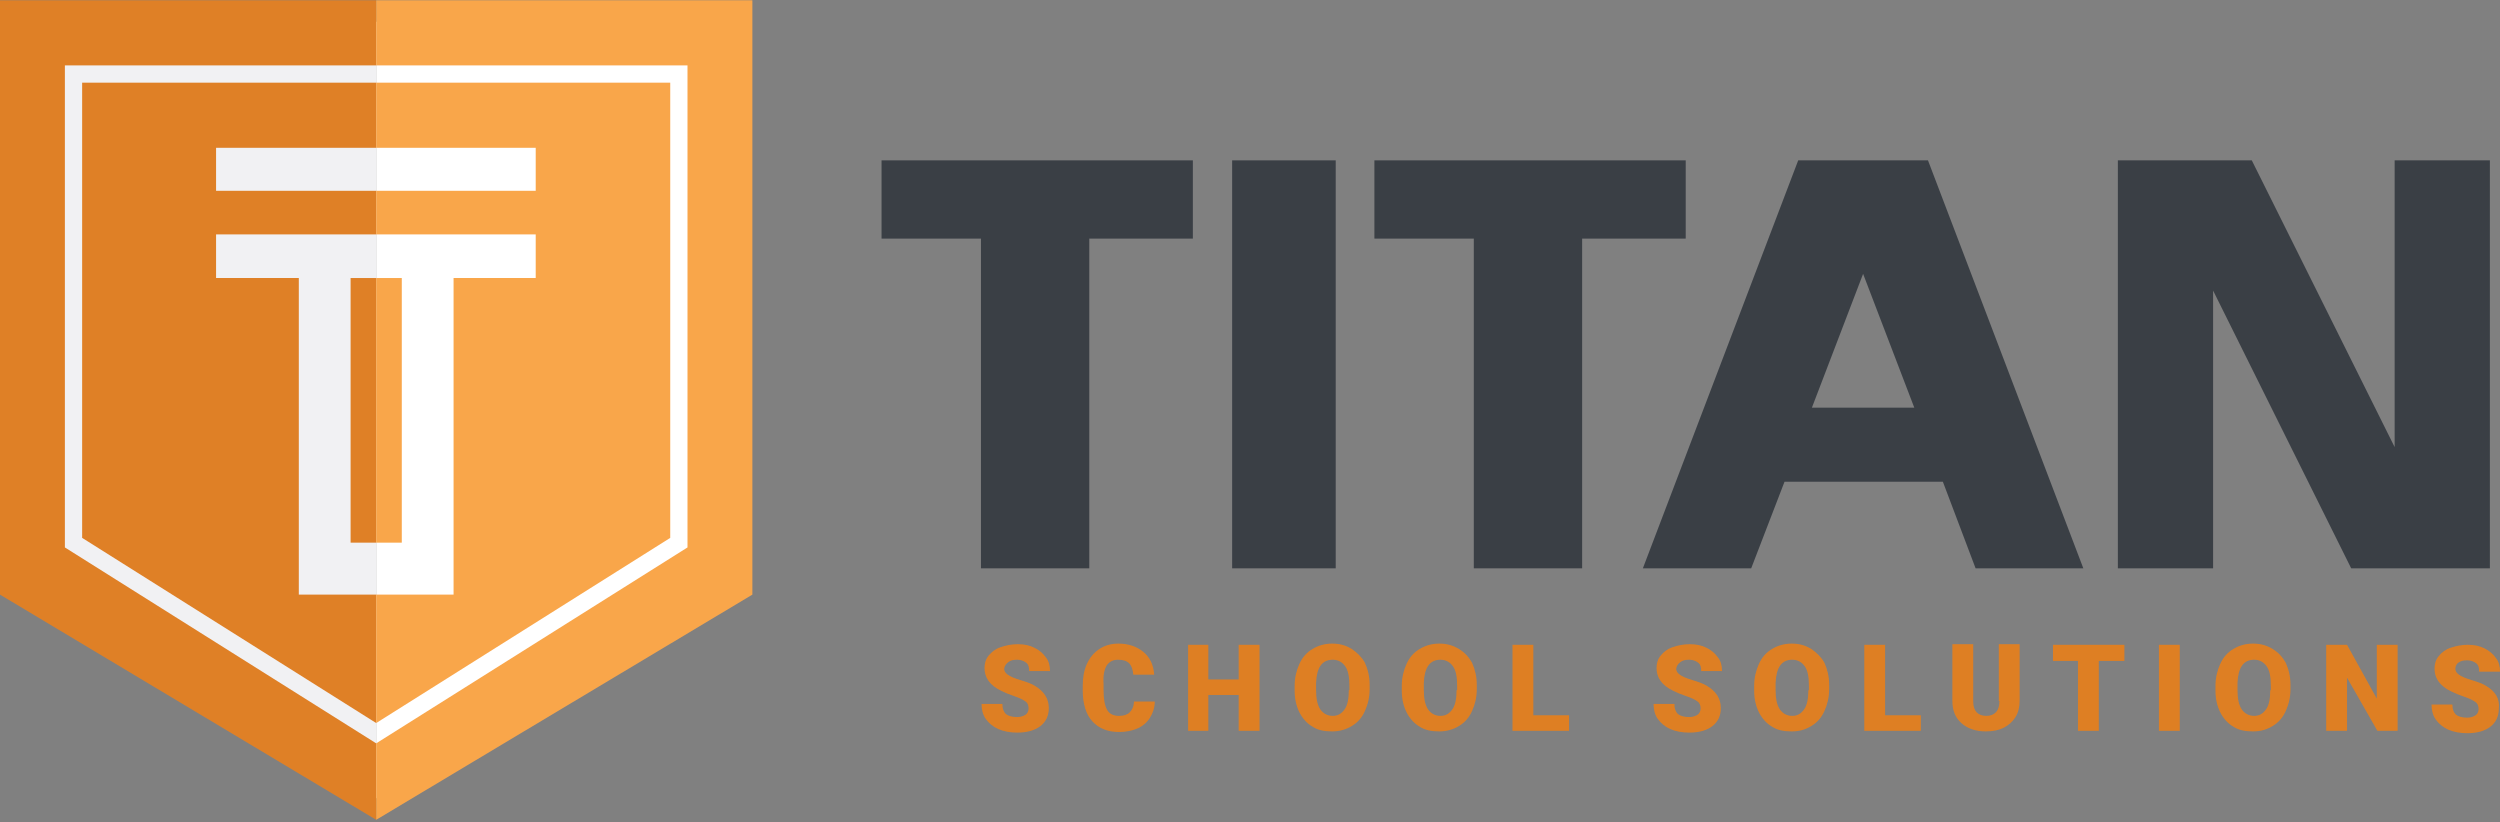 <svg width="1028" height="338" viewBox="0 0 1028 338" fill="none" xmlns="http://www.w3.org/2000/svg">
<rect x="0" y="0" width="1028" height="338" fill="#808080" stroke="none"/>
<path d="M154.689 328.266L10.769 239.103V8.951H154.689V328.266Z" fill="#F1F1F3"/>
<path d="M154.689 328.266L298.609 239.103V8.951H154.689V328.266Z" fill="white"/>
<path d="M154.689 114.325H144.165V223.138H154.689V114.325Z" fill="#DF8026"/>
<path d="M26.679 225.103V26.882H154.69V0.109H0V244.507L154.69 337.109V305.668L26.679 225.103Z" fill="#DF8026"/>
<path d="M33.777 221.173L154.69 297.317V244.507H122.871V114.325H88.849V96.394H154.69V78.464H88.849V60.779H154.69V34.005H33.777V221.173Z" fill="#DF8026"/>
<path d="M165.214 114.325H154.689V223.138H165.214V114.325Z" fill="#F9A64A"/>
<path d="M282.7 225.103V26.882H154.689V0.109H309.379V244.507L154.689 337.109V305.668L282.7 225.103Z" fill="#F9A64A"/>
<path d="M275.602 221.173L154.689 297.317V244.507H186.508V114.325H220.286V96.394H154.689V78.464H220.286V60.779H154.689V34.005H275.602V221.173Z" fill="#F9A64A"/>
<path d="M414.627 272.262C415.606 271.525 416.585 271.28 418.298 271.28C419.767 271.28 420.99 271.771 421.969 272.508C422.948 273.245 423.193 274.473 423.193 275.947H431.76C431.76 273.736 431.27 271.771 430.047 270.297C428.823 268.578 427.354 267.35 425.396 266.367C423.438 265.385 421.235 264.893 418.543 264.893C415.85 264.893 413.647 265.385 411.445 266.121C409.242 266.858 407.773 268.087 406.549 269.56C405.326 271.034 404.836 272.753 404.836 274.718C404.836 278.648 407.039 281.842 411.689 284.052C413.158 284.789 414.871 285.526 417.074 286.263C419.277 287 420.746 287.737 421.725 288.474C422.704 289.21 422.948 290.193 422.948 291.421C422.948 292.404 422.459 293.386 421.725 293.877C420.99 294.369 419.767 294.86 418.298 294.86C416.095 294.86 414.627 294.369 413.647 293.632C412.668 292.649 412.179 291.421 412.179 289.456H403.612C403.612 291.667 404.102 293.877 405.326 295.597C406.549 297.316 408.263 298.79 410.466 299.772C412.668 300.755 415.361 301.246 418.298 301.246C422.459 301.246 425.641 300.264 427.844 298.544C430.047 296.825 431.27 294.369 431.27 291.175C431.27 287.245 429.312 284.298 425.641 282.087C424.172 281.105 421.969 280.368 419.522 279.631C417.074 278.894 415.361 278.157 414.382 277.42C413.403 276.683 412.913 275.947 412.913 274.964C413.158 273.736 413.647 272.999 414.627 272.262Z" fill="#DE7F23"/>
<path d="M455.012 273.737C455.991 272.263 457.46 271.281 459.663 271.281C461.866 271.281 463.334 271.772 464.313 272.754C465.292 273.737 465.782 275.211 466.026 277.421H474.593C474.348 273.491 472.88 270.298 470.187 268.087C467.495 265.877 464.068 264.649 459.907 264.649C456.97 264.649 454.278 265.386 452.075 266.859C449.872 268.333 448.159 270.298 446.935 273C445.711 275.702 445.222 278.649 445.222 282.088V283.808C445.222 289.211 446.446 293.633 449.138 296.58C451.83 299.528 455.502 301.001 460.152 301.001C462.845 301.001 465.537 300.51 467.74 299.528C469.943 298.545 471.656 297.071 472.88 295.106C474.104 293.141 474.838 290.931 474.838 288.474H466.271C466.271 290.439 465.537 291.913 464.558 292.896C463.579 293.878 462.11 294.369 460.152 294.369C457.949 294.369 456.236 293.633 455.257 291.913C454.278 290.194 453.788 287.492 453.788 283.808V281.351C453.544 277.912 454.033 275.456 455.012 273.737Z" fill="#DE7F23"/>
<path d="M509.349 279.386H496.866V265.14H488.545V300.51H496.866V285.772H509.349V300.51H517.916V265.14H509.349V279.386Z" fill="#DE7F23"/>
<path d="M555.854 266.859C553.407 265.386 550.959 264.649 547.777 264.649C544.84 264.649 542.148 265.386 539.7 266.859C537.252 268.333 535.539 270.298 534.315 273C533.091 275.702 532.357 278.649 532.357 282.088V284.053C532.357 287.492 533.091 290.439 534.315 292.896C535.539 295.352 537.497 297.563 539.7 298.791C541.903 300.264 544.595 300.756 547.777 300.756C550.714 300.756 553.407 300.019 555.854 298.545C558.302 297.071 560.015 295.106 561.239 292.404C562.463 289.702 563.197 286.755 563.197 283.316V281.597C563.197 278.158 562.463 275.211 561.239 272.509C560.015 270.298 558.057 268.333 555.854 266.859ZM554.63 283.807C554.63 287.246 554.141 289.948 552.917 291.668C551.693 293.387 550.225 294.369 548.022 294.369C545.819 294.369 544.106 293.387 542.882 291.668C541.658 289.703 541.169 287.246 541.169 283.562V280.86C541.413 274.474 543.616 271.281 548.022 271.281C550.225 271.281 551.938 272.263 553.162 273.982C554.386 275.702 554.875 278.404 554.875 282.088V283.807H554.63Z" fill="#DE7F23"/>
<path d="M599.911 266.859C597.464 265.386 595.016 264.649 591.834 264.649C588.897 264.649 586.205 265.386 583.757 266.859C581.309 268.333 579.596 270.298 578.372 273C577.149 275.702 576.414 278.649 576.414 282.088V284.053C576.414 287.492 577.149 290.439 578.372 292.896C579.596 295.352 581.554 297.563 583.757 298.791C585.96 300.264 588.652 300.756 591.834 300.756C594.771 300.756 597.464 300.019 599.911 298.545C602.359 297.071 604.072 295.106 605.296 292.404C606.52 289.702 607.254 286.755 607.254 283.316V281.597C607.254 278.158 606.52 275.211 605.296 272.509C604.072 270.298 602.359 268.333 599.911 266.859ZM598.932 283.807C598.932 287.246 598.443 289.948 597.219 291.668C595.995 293.387 594.527 294.369 592.324 294.369C590.121 294.369 588.408 293.387 587.184 291.668C585.96 289.703 585.47 287.246 585.47 283.562V280.86C585.715 274.474 587.918 271.281 592.324 271.281C594.527 271.281 596.24 272.263 597.464 273.982C598.688 275.702 599.177 278.404 599.177 282.088V283.807H598.932Z" fill="#DE7F23"/>
<path d="M630.506 265.14H621.94V300.51H645.192V294.124H630.506V265.14Z" fill="#DE7F23"/>
<path d="M690.962 272.263C691.941 271.526 692.921 271.28 694.634 271.28C696.102 271.28 697.326 271.772 698.305 272.509C699.284 273.245 699.529 274.474 699.529 275.947H708.096C708.096 273.737 707.606 271.772 706.382 270.298C705.159 268.578 703.69 267.35 701.732 266.368C699.774 265.385 697.571 264.894 694.879 264.894C692.186 264.894 689.983 265.385 687.781 266.122C685.578 266.859 684.109 268.087 682.885 269.561C681.662 271.035 681.172 272.754 681.172 274.719C681.172 278.649 683.375 281.842 688.025 284.053C689.494 284.79 691.207 285.527 693.41 286.264C695.613 287.001 697.082 287.737 698.061 288.474C699.04 289.211 699.284 290.194 699.284 291.422C699.284 292.404 698.795 293.387 698.061 293.878C697.326 294.369 696.102 294.861 694.634 294.861C692.431 294.861 690.962 294.369 689.983 293.632C689.004 292.65 688.515 291.422 688.515 289.457H679.948C679.948 291.667 680.438 293.878 681.662 295.597C682.885 297.317 684.599 298.791 686.802 299.773C689.004 300.756 691.697 301.247 694.634 301.247C698.795 301.247 701.977 300.264 704.18 298.545C706.382 296.826 707.606 294.369 707.606 291.176C707.606 287.246 705.648 284.299 701.977 282.088C700.508 281.105 698.305 280.369 695.858 279.632C693.41 278.895 691.697 278.158 690.718 277.421C689.739 276.684 689.249 275.947 689.249 274.965C689.494 273.737 689.983 273 690.962 272.263Z" fill="#DE7F23"/>
<path d="M744.81 266.859C742.363 265.386 739.915 264.649 736.733 264.649C733.796 264.649 731.104 265.386 728.656 266.859C726.208 268.333 724.495 270.298 723.271 273C722.047 275.702 721.313 278.649 721.313 282.088V284.053C721.313 287.492 722.047 290.439 723.271 292.896C724.495 295.352 726.453 297.563 728.656 298.791C730.859 300.264 733.551 300.756 736.733 300.756C739.915 300.756 742.363 300.019 744.81 298.545C747.258 297.071 748.971 295.106 750.195 292.404C751.419 289.702 752.153 286.755 752.153 283.316V281.597C752.153 278.158 751.419 275.211 750.195 272.509C748.971 270.298 747.013 268.333 744.81 266.859ZM743.587 283.807C743.587 287.246 743.097 289.948 741.873 291.668C740.649 293.387 739.181 294.369 736.978 294.369C734.775 294.369 733.062 293.387 731.838 291.668C730.614 289.703 730.125 287.246 730.125 283.562V280.86C730.369 274.474 732.572 271.281 736.978 271.281C739.181 271.281 740.894 272.263 742.118 273.982C743.342 275.702 743.831 278.404 743.831 282.088V283.807H743.587Z" fill="#DE7F23"/>
<path d="M775.161 265.14H766.594V300.51H789.847V294.124H775.161V265.14Z" fill="#DE7F23"/>
<path d="M822.155 288.229C822.155 290.439 821.666 291.913 820.687 292.895C819.708 293.878 818.484 294.369 816.77 294.369C813.344 294.369 811.386 292.404 811.386 288.474V264.894H802.819V288.229C802.819 292.159 804.043 295.106 806.49 297.317C808.938 299.527 812.365 300.755 816.526 300.755C819.463 300.755 821.91 300.264 823.869 299.282C825.827 298.299 827.54 296.825 828.764 294.86C829.988 292.895 830.477 290.685 830.477 287.983V264.894H821.91V288.229H822.155Z" fill="#DE7F23"/>
<path d="M844.184 271.772H854.464V300.51H863.03V271.772H873.555V265.14H844.184V271.772Z" fill="#DE7F23"/>
<path d="M896.318 265.14H887.751V300.51H896.318V265.14Z" fill="#DE7F23"/>
<path d="M934.501 266.859C932.053 265.386 929.606 264.649 926.424 264.649C923.487 264.649 920.794 265.386 918.347 266.859C915.899 268.333 914.186 270.298 912.962 273C911.738 275.702 911.004 278.649 911.004 282.088V284.053C911.004 287.492 911.738 290.439 912.962 292.896C914.186 295.352 916.144 297.563 918.347 298.791C920.549 300.264 923.242 300.756 926.424 300.756C929.606 300.756 932.053 300.019 934.501 298.545C936.948 297.071 938.662 295.106 939.886 292.404C941.109 289.702 941.844 286.755 941.844 283.316V281.597C941.844 278.158 941.109 275.211 939.886 272.509C938.662 270.298 936.948 268.333 934.501 266.859ZM933.522 283.807C933.522 287.246 933.032 289.948 931.808 291.668C930.585 293.387 929.116 294.369 926.913 294.369C924.71 294.369 922.997 293.387 921.773 291.668C920.549 289.703 920.06 287.246 920.06 283.562V280.86C920.305 274.474 922.507 271.281 926.913 271.281C929.116 271.281 930.829 272.263 932.053 273.982C933.277 275.702 933.766 278.404 933.766 282.088V283.807H933.522Z" fill="#DE7F23"/>
<path d="M977.334 287.246L965.096 265.14H956.529V300.51H965.096V278.649L977.579 300.51H985.901V265.14H977.334V287.246Z" fill="#DE7F23"/>
<path d="M1022.37 282.088C1020.9 281.106 1018.7 280.369 1016.25 279.632C1013.8 278.895 1012.09 278.158 1011.11 277.421C1010.13 276.684 1009.64 275.947 1009.64 274.965C1009.64 273.982 1010.13 273 1010.87 272.509C1011.85 271.772 1012.82 271.526 1014.54 271.526C1016.01 271.526 1017.23 272.017 1018.21 272.754C1019.19 273.491 1019.43 274.719 1019.43 276.193H1028C1028 273.982 1027.51 272.017 1026.29 270.544C1025.06 268.824 1023.59 267.596 1021.64 266.614C1019.68 265.631 1017.48 265.14 1014.78 265.14C1012.09 265.14 1009.89 265.631 1007.68 266.368C1005.48 267.105 1004.01 268.333 1002.79 269.807C1001.57 271.281 1001.08 273 1001.08 274.965C1001.08 278.895 1003.28 282.088 1007.93 284.299C1009.4 285.036 1011.11 285.773 1013.31 286.509C1015.52 287.246 1016.99 287.983 1017.96 288.72C1018.94 289.457 1019.19 290.439 1019.19 291.668C1019.19 292.65 1018.7 293.633 1017.96 294.124C1017.23 294.615 1016.01 295.106 1014.54 295.106C1012.34 295.106 1010.87 294.615 1009.89 293.878C1008.91 292.896 1008.42 291.668 1008.42 289.703H999.852C999.852 291.913 1000.34 294.124 1001.57 295.843C1002.79 297.563 1004.5 299.036 1006.71 300.019C1008.91 301.001 1011.6 301.493 1014.54 301.493C1018.7 301.493 1021.88 300.51 1024.08 298.791C1026.29 297.071 1027.51 294.615 1027.51 291.422C1028 287.246 1026.04 284.299 1022.37 282.088Z" fill="#DE7F23"/>
<path d="M490.503 65.937H362.492V98.114H403.368V233.7H447.914V98.114H490.503V65.937Z" fill="#3A3F45"/>
<path d="M693.166 65.937H565.155V98.114H606.03V233.7H650.577V98.114H693.166V65.937Z" fill="#3A3F45"/>
<path d="M812.365 233.7H856.667L792.784 65.937H739.426L675.543 233.7H720.09L733.796 198.084H798.903L812.365 233.7ZM745.055 167.626L766.105 112.606L787.154 167.626H745.055Z" fill="#3A3F45"/>
<path d="M549.246 65.937H506.657V233.7H549.246V65.937Z" fill="#3A3F45"/>
<path d="M984.677 65.937V183.838L925.934 65.937H870.863V233.7H910.025V119.483L966.809 233.7H1023.84V65.937H984.677Z" fill="#3A3F45"/>
</svg>
